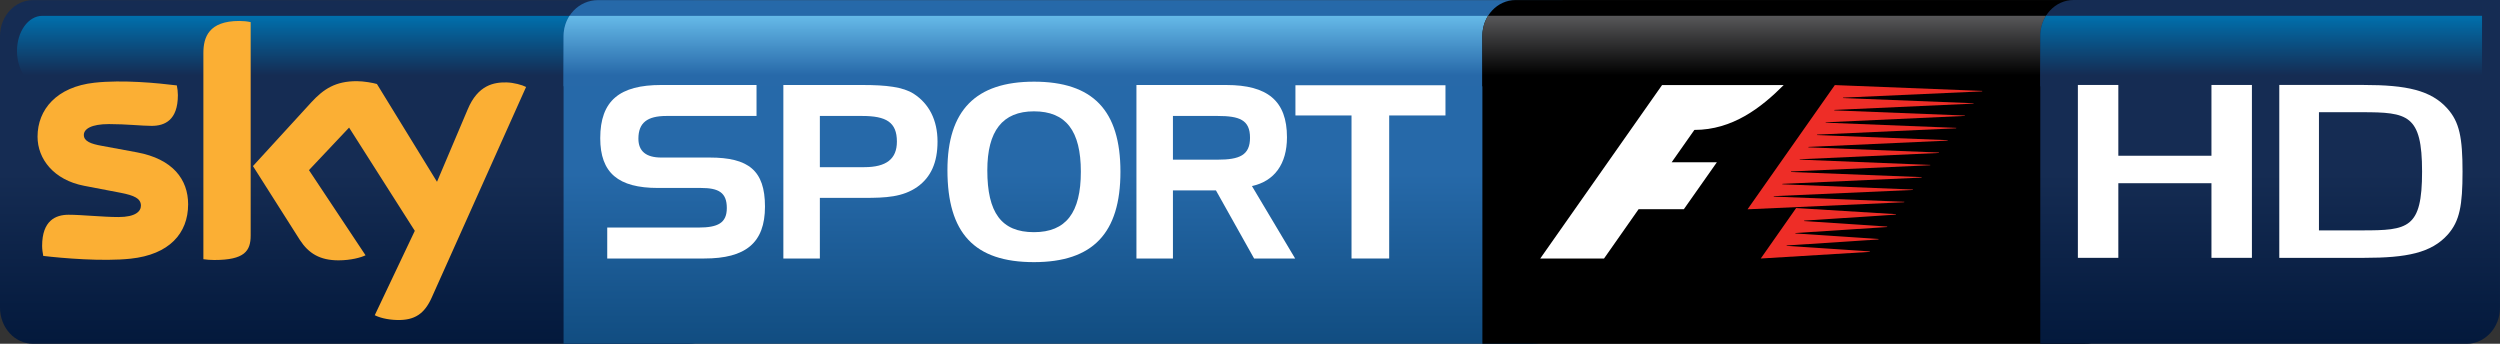 <?xml version="1.0" encoding="UTF-8" standalone="no"?>
<svg xmlns:rdf="http://www.w3.org/1999/02/22-rdf-syntax-ns#" xmlns="http://www.w3.org/2000/svg" xmlns:cc="http://creativecommons.org/ns#" xmlns:dc="http://purl.org/dc/elements/1.1/" height="23.283mm" width="169.33mm" version="1.1" viewBox="0 0 600.012 82.499">
  <rect x="0" y="0" width="600.012" height="82.499" fill="#333333" stroke="none"/>
  <defs>
    <linearGradient id="n" gradientUnits="userSpaceOnUse" gradientTransform="matrix(-0 16.927 -16.927 -0 530.57 3.779)" x1="0" x2="1" y1="0" y2="0">
      <stop stop-color="#0070ad" offset="0"/>
      <stop stop-color="#152c53" offset=".844"/>
      <stop stop-color="#152c53" offset="1"/>
    </linearGradient>
    <linearGradient id="m" gradientUnits="userSpaceOnUse" gradientTransform="matrix(-0 -82.497 82.497 -0 544.85 82.49)" x1="0" x2="1" y1="0" y2="0">
      <stop stop-color="#03193c" offset="0"/>
      <stop stop-color="#152c53" offset=".495"/>
      <stop stop-color="#152c53" offset="1"/>
    </linearGradient>
    <linearGradient id="l" gradientUnits="userSpaceOnUse" gradientTransform="matrix(-0 16.927 -16.927 -0 417.8 3.789)" x1="0" x2="1" y1="0" y2="0">
      <stop stop-color="#58585a" offset="0"/>
      <stop offset=".844"/>
      <stop offset="1"/>
    </linearGradient>
    <linearGradient id="k" gradientUnits="userSpaceOnUse" gradientTransform="matrix(-0 16.912 -16.912 -0 246.49 3.789)" x1="0" x2="1" y1="0" y2="0">
      <stop stop-color="#66bae8" offset="0"/>
      <stop stop-color="#2769a9" offset=".844"/>
      <stop stop-color="#2769a9" offset="1"/>
    </linearGradient>
    <linearGradient id="j" gradientUnits="userSpaceOnUse" gradientTransform="matrix(-0 -82.47 82.47 -0 255.16 82.49)" x1="0" x2="1" y1="0" y2="0">
      <stop stop-color="#114d81" offset="0"/>
      <stop stop-color="#2669a9" offset=".495"/>
      <stop stop-color="#2669a9" offset="1"/>
    </linearGradient>
    <linearGradient id="i" gradientUnits="userSpaceOnUse" gradientTransform="matrix(-0 16.912 -16.912 -0 74.971 3.789)" x1="0" x2="1" y1="0" y2="0">
      <stop stop-color="#0070ad" offset="0"/>
      <stop stop-color="#152c53" offset=".844"/>
      <stop stop-color="#152c53" offset="1"/>
    </linearGradient>
    <linearGradient id="h" gradientUnits="userSpaceOnUse" gradientTransform="matrix(-0 -82.47 82.47 -0 86.572 82.49)" x1="0" x2="1" y1="0" y2="0">
      <stop stop-color="#03193c" offset="0"/>
      <stop stop-color="#152c53" offset=".495"/>
      <stop stop-color="#152c53" offset="1"/>
    </linearGradient>
  </defs>
  <path d="m7.91 0.029c-4.38 0-7.91 3.88-7.91 8.66v65.141c0 4.78 3.53 8.67 7.91 8.67h157.33c4.38 0 7.91-3.89 7.91-8.67v-65.141c0-4.78-3.53-8.66-7.91-8.66l-157.33-0z" fill="url(#h)"/>
  <path d="m10.17 3.799c-3.38 0-6.09 3.78-6.09 8.44 0 4.67 2.71 8.46 6.09 8.46h129.6c3.37 0 6.11-3.79 6.11-8.46 0 0-2.74-8.44-6.11-8.44h-129.6z" fill="url(#i)"/>
  <path d="m45.151 49.04c0 6.98-4.55 12.06-13.79 13.04-6.701 0.72-16.381-0.12-20.981-0.66-0.15-0.74-0.27-1.67-0.27-2.41 0-6.08 3.25-7.47 6.34-7.47 3.2 0 8.25 0.55 11.991 0.55 4.13 0 5.38-1.4 5.38-2.73 0-1.75-1.65-2.46-4.86-3.09l-8.771-1.68c-7.29-1.4-11.18-6.441-11.18-11.791 0-6.51 4.6-11.96 13.66-12.95 6.851-0.75 15.181 0.09 19.771 0.65 0.15 0.78 0.25 1.52 0.25 2.33 0 6.07-3.2 7.38-6.29 7.38-2.38 0-6.04-0.43-10.24-0.43-4.261 0-6.041 1.18-6.041 2.61 0 1.52 1.69 2.15 4.36 2.62l8.381 1.55c8.58 1.59 12.29 6.481 12.29 12.481m15.01 7.47c0 3.73-1.46 5.89-8.74 5.89-0.96 0-1.8-0.07-2.61-0.19v-49.501c0-3.76 1.28-7.68 8.62-7.68 0.94 0 1.87 0.09 2.73 0.28v51.201zm29.781 19.14c0.96 0.51 2.93 1.1 5.38 1.15 4.23 0.1 6.538-1.52 8.258-5.31l22.68-50.621c-0.94-0.49-3.02-1.06-4.7-1.09-2.92-0.05-6.85 0.54-9.33 6.51l-7.35 17.341-14.418-23.471c-0.93-0.28-3.19-0.68-4.84-0.68-5.11 0-7.95 1.87-10.901 5.07l-14.01 15.31 11.26 17.731c2.1 3.24 4.831 4.89 9.281 4.89 2.93 0 5.36-0.67 6.48-1.21l-13.581-20.441 9.631-10.21 15.77 24.781-9.61 20.25z" fill="#fbaf34"/>
  <path d="m143.52 0.029c-4.56 0-8.26 3.81-8.26 8.66v73.811h232.47c4.57 0 7.31-3.89 7.31-8.67v-73.801l-231.52-0z" fill="url(#j)"/>
  <path d="m136.68 3.799c-0.89 1.37-1.42 3.06-1.42 4.89v12.01h229.52v-16.9l-228.1-0z" fill="url(#k)"/>
  <g fill="#fff">
    <path d="m159.95 27.829c-4.59 0-6.73 1.62-6.73 5.45 0 3.02 1.85 4.53 5.5 4.53h11.61c9.28 0 13.27 3.06 13.27 11.771 0 8.75-4.69 12.46-14.55 12.46h-23.31v-7.43h21.92c4.64 0 6.78-1.09 6.78-4.69 0-3.71-1.97-4.81-6.2-4.81h-10.33c-9.5 0-13.85-3.591-13.85-11.941 0-9.05 4.7-12.77 14.61-12.77h22.9v7.43h-21.62z"/>
    <path d="m196.77 27.829v12.29h10.67c5.28 0 7.82-1.97 7.82-6.14 0-4.64-2.54-6.15-8.34-6.15h-10.15zm10.27-7.43c5.68 0 9.68 0.47 12.23 2.09 3.71 2.39 5.74 6.33 5.74 11.49 0 4.98-1.56 8.52-4.82 10.851-3.53 2.48-7.59 2.66-12.81 2.66h-10.61v14.55h-8.76v-41.641h19.03z"/>
    <path d="m236.96 40.879c0 10.141 3.36 14.841 11.19 14.841 7.72 0 11.26-4.7 11.26-14.501 0-9.79-3.54-14.5-11.26-14.5-7.54 0-11.19 4.71-11.19 14.16m11.19-21.28c14.16 0 20.76 6.9 20.76 21.62 0 14.731-6.6 21.691-20.76 21.691-14.32 0-20.76-6.96-20.76-22.091 0-14.32 6.78-21.22 20.76-21.22"/>
    <path d="m281.51 27.829v10.49h10.73c5.22 0 7.77-1.05 7.77-5.27 0-4.29-2.55-5.22-7.77-5.22h-10.73zm12.82-7.43c9.86 0 14.55 3.78 14.55 12.54 0 6.43-3.02 10.541-8.41 11.711l10.37 17.39h-9.85l-9.16-16.35h-10.32v16.35h-8.76v-41.641h21.58z"/>
    <path d="m310.91 27.709v-7.25h36.01v7.25h-13.51v34.331h-9.04v-34.331h-13.46z"/>
  </g>
  <path d="m508.37 73.84c0 4.78-3.6 8.65-7.96 8.65h-144.63v-73.891c0-4.78 3.6-8.59 7.97-8.59l144.62-0v73.831z"/>
  <path d="m357.14 3.789c-0.86 1.37-1.37 3.02-1.37 4.82v12.11h148.29v-16.93l-146.92-0z" fill="url(#l)"/>
  <path fill="#fff" d="m428.09 20.419c-5.42 5.45-12.29 10.76-21.43 10.76l-5.46 7.77 10.86-0.01-7.93 11.271h-10.86l-8.3 11.84h-15.31l29.24-41.631h29.19z"/>
  <path fill="#ee2d27" d="m428.76 59.01 20.04 1.33-0.08 0.11-26.13 1.59 8.49-12.11 23.97 1.47-0.07 0.11-21.94 1.43-0.08 0.11 20.01 1.33-0.08 0.11-21.95 1.43-0.07 0.11 20.02 1.33-0.09 0.11-21.96 1.44-0.08 0.1z"/>
  <path fill="#ee2d27" d="m475.71 21.929-33.34 1.5-0.08 0.1 31.41 1.25-0.07 0.09-33.35 1.51-0.06 0.11 31.42 1.24-0.09 0.09-33.34 1.53-0.08 0.09 31.41 1.25-0.07 0.1-33.33 1.51-0.08 0.11 31.41 1.23-0.07 0.11-33.35 1.51-0.07 0.1 31.4 1.25-0.05 0.1-33.36 1.51-0.06 0.09 31.4 1.27-0.07 0.08-33.36 1.49-0.04 0.13 31.4 1.23-0.07 0.11-33.35 1.501-0.07 0.11 31.4 1.26-0.07 0.1-33.33 1.48-0.07 0.11 31.4 1.25-0.09 0.11-37.57 1.69 20.95-29.811 35.4 1.4-0.06 0.11z"/>
  <path d="m497.66-0.001c-4.38 0-7.98 3.82-7.98 8.61v73.891h102.37c4.36 0 7.96-3.89 7.96-8.65v-73.851l-102.35-0z" fill="url(#m)"/>
  <path d="m491.05 3.789c-0.86 1.37-1.37 3.02-1.37 4.82v12.11h106.02v-16.93l-104.65-0z" fill="url(#n)"/>
  <path d="m530.76 61.88v-17.91h-22.35v17.91h-9.71v-41.491h9.71v16.99h22.35v-16.99h9.71v41.491h-9.71z" fill="#fff"/>
  <path d="m566.84 26.929h-10.28v28.361h10.36c11.03 0 14.39-0.44 14.39-14.111 0-13.69-3.45-14.25-14.47-14.25m20.64 29.361c-3.94 4.41-9.86 5.59-20.06 5.59h-20.38v-41.491h20.29c10.19 0 16.12 1.25 20.06 5.67 2.89 3.23 3.63 6.96 3.63 15.12 0 8.141-0.68 11.871-3.54 15.111" fill="#fff"/>
</svg>

